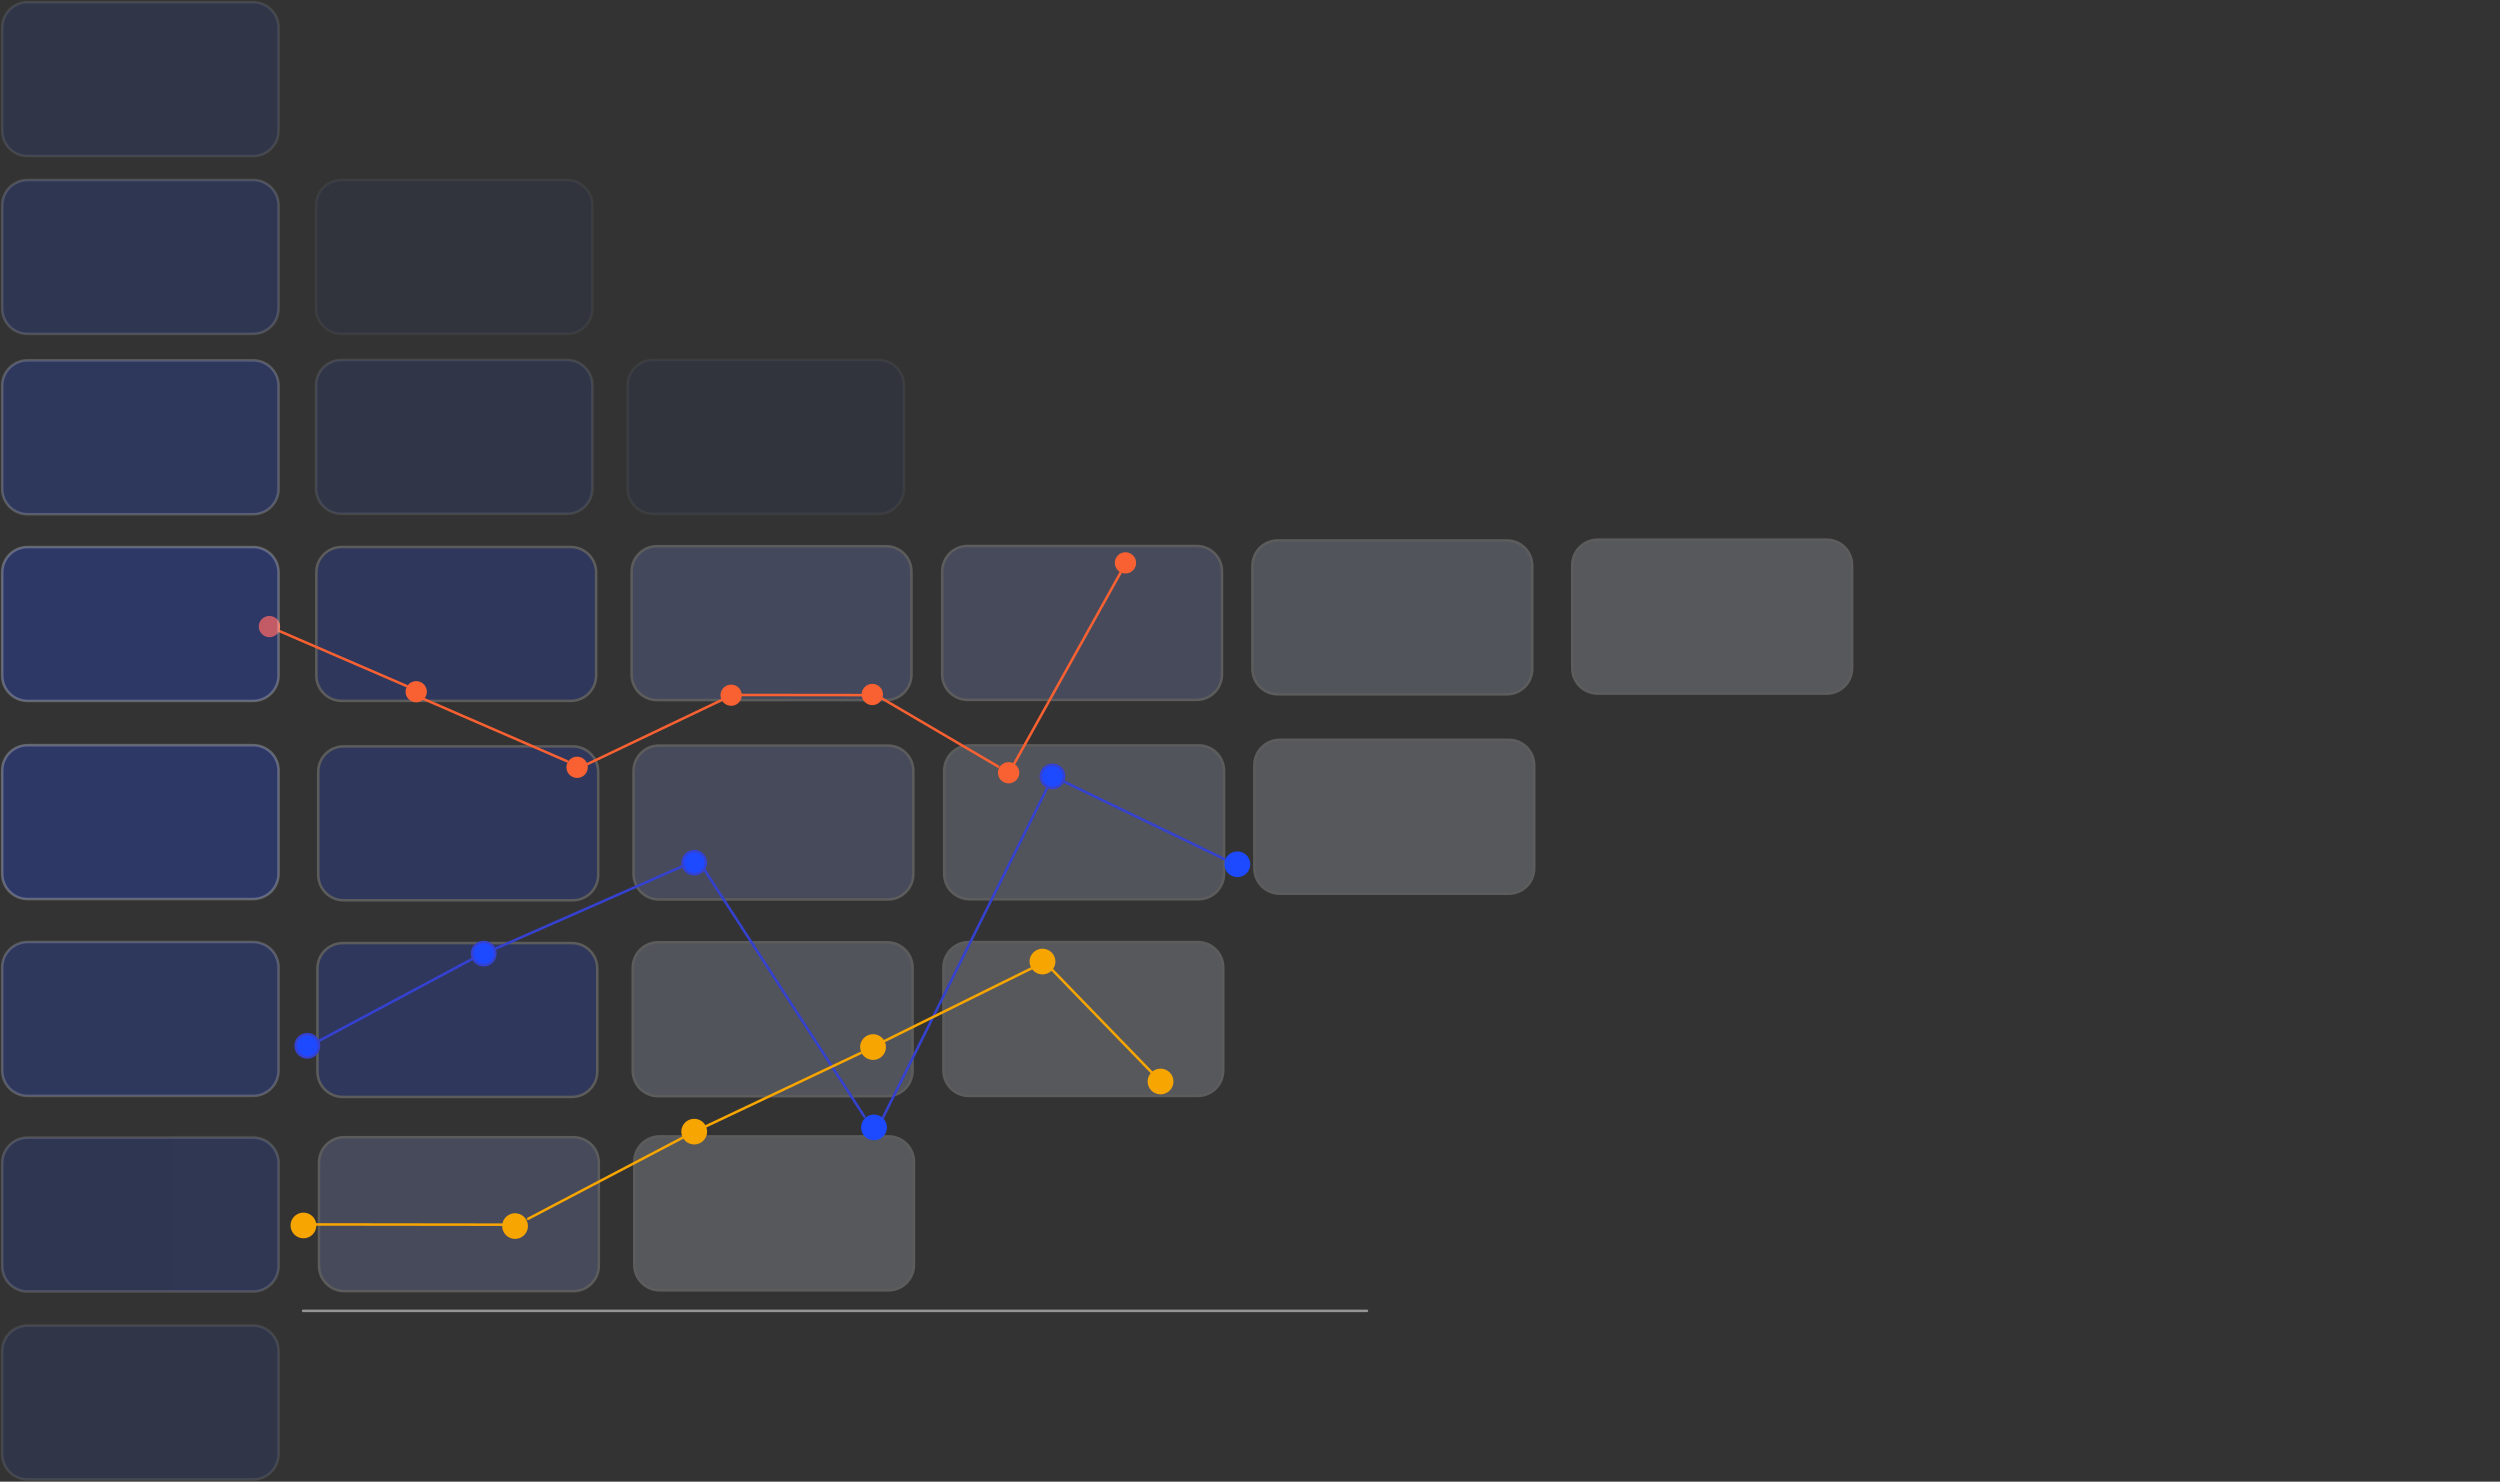 <svg xmlns="http://www.w3.org/2000/svg" width="1144" height="678" fill="none" viewBox="0 0 1144 678"><rect x="0" y="0" width="1144" height="678" fill="#333333" stroke="none"/><g clip-path="url(#clip0)" opacity=".2"><path fill="#1D4AFF" fill-rule="evenodd" stroke="#fff" stroke-linecap="round" stroke-linejoin="round" stroke-width="1.162" d="M144.741 261.934C144.741 255.515 149.945 250.311 156.365 250.311H261.166C267.586 250.311 272.79 255.515 272.79 261.934V309.1C272.79 315.52 267.586 320.724 261.166 320.724H156.365C149.945 320.724 144.741 315.52 144.741 309.1V261.934Z" clip-rule="evenodd"/><path fill="#859DFF" fill-rule="evenodd" stroke="#fff" stroke-linecap="round" stroke-linejoin="round" stroke-width="1.162" d="M289.028 261.564C289.028 255.145 294.232 249.941 300.651 249.941H405.452C411.872 249.941 417.076 255.145 417.076 261.564V308.73C417.076 315.15 411.872 320.354 405.452 320.354H300.651C294.232 320.354 289.028 315.15 289.028 308.73V261.564Z" clip-rule="evenodd"/><path fill="#8FA6FC" fill-rule="evenodd" stroke="#fff" stroke-linecap="round" stroke-linejoin="round" stroke-width="1.162" d="M431.157 261.466C431.157 255.046 436.361 249.842 442.781 249.842H547.56C553.98 249.842 559.184 255.046 559.184 261.466V308.632C559.184 315.051 553.98 320.255 547.56 320.255H442.781C436.361 320.255 431.157 315.051 431.157 308.632V261.466Z" clip-rule="evenodd"/><path fill="#CFD9FF" fill-rule="evenodd" stroke="#fff" stroke-linecap="round" stroke-linejoin="round" stroke-width="1.162" d="M573.114 258.927C573.114 252.508 578.318 247.304 584.738 247.304H689.539C695.958 247.304 701.162 252.508 701.162 258.927V306.093C701.162 312.513 695.958 317.717 689.539 317.717H584.738C578.318 317.717 573.114 312.513 573.114 306.093V258.927Z" clip-rule="evenodd"/><path fill="#E7EAFD" fill-rule="evenodd" stroke="#fff" stroke-linecap="round" stroke-linejoin="round" stroke-width="1.162" d="M719.47 258.582C719.47 252.163 724.674 246.959 731.094 246.959H835.895C842.314 246.959 847.518 252.163 847.518 258.582V305.773C847.518 312.192 842.314 317.396 835.895 317.396H731.094C724.674 317.396 719.47 312.192 719.47 305.773V258.582Z" clip-rule="evenodd"/><path fill="#1D4AFF" fill-rule="evenodd" stroke="#fff" stroke-linecap="round" stroke-linejoin="round" stroke-width="1.162" d="M145.626 353.173C145.626 346.754 150.83 341.55 157.249 341.55H262.115C268.534 341.55 273.739 346.754 273.739 353.173V400.339C273.739 406.759 268.534 411.963 262.115 411.963H157.249C150.83 411.963 145.626 406.759 145.626 400.339V353.173Z" clip-rule="evenodd"/><path fill="#8FA6FC" fill-rule="evenodd" stroke="#fff" stroke-linecap="round" stroke-linejoin="round" stroke-width="1.162" d="M289.912 352.803C289.912 346.383 295.116 341.179 301.535 341.179H406.315C412.734 341.179 417.938 346.383 417.938 352.803V399.969C417.938 406.388 412.734 411.592 406.315 411.592H301.535C295.116 411.592 289.912 406.388 289.912 399.969V352.803Z" clip-rule="evenodd"/><path fill="#CFD9FF" fill-rule="evenodd" stroke="#fff" stroke-linecap="round" stroke-linejoin="round" stroke-width="1.162" d="M432.062 352.705C432.062 346.285 437.266 341.081 443.686 341.081H548.487C554.906 341.081 560.11 346.285 560.11 352.705V399.871C560.11 406.29 554.906 411.494 548.487 411.494H443.686C437.266 411.494 432.062 406.29 432.062 399.871V352.705Z" clip-rule="evenodd"/><path fill="#E7EAFD" fill-rule="evenodd" stroke="#fff" stroke-linecap="round" stroke-linejoin="round" stroke-width="1.162" d="M573.998 350.166C573.998 343.747 579.202 338.542 585.622 338.542H690.423C696.842 338.542 702.046 343.747 702.046 350.166V397.332C702.046 403.752 696.842 408.956 690.423 408.956H585.622C579.202 408.956 573.998 403.752 573.998 397.332V350.166Z" clip-rule="evenodd"/><path fill="#1D4AFF" fill-rule="evenodd" stroke="#fff" stroke-linecap="round" stroke-linejoin="round" stroke-width="1.162" d="M145.259 443.179C145.259 436.76 150.463 431.556 156.882 431.556H261.683C268.103 431.556 273.307 436.76 273.307 443.179V490.345C273.307 496.765 268.103 501.969 261.683 501.969H156.882C150.463 501.969 145.259 496.765 145.259 490.345V443.179Z" clip-rule="evenodd"/><path fill="#CFD9FF" fill-rule="evenodd" stroke="#fff" stroke-linecap="round" stroke-linejoin="round" stroke-width="1.162" d="M289.545 442.81C289.545 436.39 294.749 431.186 301.169 431.186H405.97C412.389 431.186 417.593 436.39 417.593 442.81V490C417.593 496.42 412.389 501.624 405.97 501.624H301.169C294.749 501.624 289.545 496.42 289.545 490V442.81Z" clip-rule="evenodd"/><path fill="#E7EAFD" fill-rule="evenodd" stroke="#fff" stroke-linecap="round" stroke-linejoin="round" stroke-width="1.162" d="M431.718 442.711C431.718 436.292 436.922 431.088 443.341 431.088H548.121C554.54 431.088 559.744 436.292 559.744 442.711V489.877C559.744 496.297 554.54 501.501 548.121 501.501H443.341C436.922 501.501 431.718 496.297 431.718 489.877V442.711Z" clip-rule="evenodd"/><path fill="#8FA6FC" fill-rule="evenodd" stroke="#fff" stroke-linecap="round" stroke-linejoin="round" stroke-width="1.162" d="M145.971 532.003C145.971 525.583 151.175 520.379 157.594 520.379H262.396C268.815 520.379 274.019 525.583 274.019 532.003V579.193C274.019 585.613 268.815 590.817 262.396 590.817H157.595C151.175 590.817 145.971 585.613 145.971 579.193V532.003Z" clip-rule="evenodd"/><path fill="#E7EAFD" fill-rule="evenodd" stroke="#fff" stroke-linecap="round" stroke-linejoin="round" stroke-width="1.162" d="M290.257 531.633C290.257 525.214 295.461 520.01 301.88 520.01H406.595C413.015 520.01 418.219 525.214 418.219 531.633V578.824C418.219 585.243 413.015 590.447 406.595 590.447H301.88C295.461 590.447 290.257 585.243 290.257 578.824V531.633Z" clip-rule="evenodd"/><path fill="#1D4AFF" fill-rule="evenodd" stroke="#fff" stroke-linecap="round" stroke-linejoin="round" stroke-width="1.162" d="M1 531.615C1 525.196 6.204 519.992 12.624 519.992H115.844C122.264 519.992 127.468 525.196 127.468 531.615V578.782C127.468 585.201 122.264 590.405 115.844 590.405H12.624C6.204 590.405 1 585.201 1 578.782V531.615Z" clip-rule="evenodd" opacity=".05"/></g><path fill="#F96132" fill-rule="evenodd" stroke="#F96132" stroke-linecap="round" stroke-linejoin="round" stroke-width="1.162" d="M510.701 257.575C510.701 256.728 510.954 255.901 511.426 255.197C511.899 254.493 512.572 253.945 513.358 253.621C514.144 253.297 515.01 253.212 515.845 253.377C516.679 253.543 517.446 253.95 518.048 254.549C518.65 255.147 519.06 255.91 519.226 256.74C519.392 257.57 519.307 258.431 518.981 259.213C518.656 259.995 518.104 260.663 517.396 261.133C516.688 261.604 515.856 261.855 515.005 261.855C513.864 261.852 512.771 261.4 511.965 260.598C511.158 259.796 510.704 258.709 510.701 257.575Z" clip-rule="evenodd"/><path fill="#1D4AFF" fill-rule="evenodd" stroke="#fff" stroke-linecap="round" stroke-linejoin="round" stroke-width="1.162" d="M144.62 176.34C144.62 169.92 149.824 164.716 156.244 164.716H259.464C265.883 164.716 271.087 169.92 271.087 176.34V223.506C271.087 229.925 265.883 235.129 259.464 235.129H156.244C149.824 235.129 144.62 229.925 144.62 223.506V176.34Z" clip-rule="evenodd" opacity=".1"/><path fill="#1D4AFF" fill-rule="evenodd" stroke="#fff" stroke-linecap="round" stroke-linejoin="round" stroke-width="1.162" d="M287.177 176.34C287.177 169.92 292.381 164.716 298.801 164.716H402.021C408.44 164.716 413.644 169.92 413.644 176.34V223.506C413.644 229.925 408.44 235.129 402.021 235.129H298.801C292.381 235.129 287.177 229.925 287.177 223.506V176.34Z" clip-rule="evenodd" opacity=".05"/><path fill="#1D4AFF" fill-rule="evenodd" stroke="#fff" stroke-linecap="round" stroke-linejoin="round" stroke-width="1.162" d="M144.62 93.989C144.62 87.569 149.824 82.365 156.244 82.365H259.464C265.883 82.365 271.087 87.569 271.087 93.989V141.155C271.087 147.574 265.883 152.778 259.464 152.778H156.244C149.824 152.778 144.62 147.574 144.62 141.155V93.989Z" clip-rule="evenodd" opacity=".05"/><g clip-path="url(#clip1)"><path stroke="#fff" stroke-linecap="round" stroke-linejoin="round" stroke-width="1.162" d="M138.717 599.846H625.504" opacity=".48"/><path fill="#F7A501" fill-rule="evenodd" stroke="#F7A501" stroke-linecap="round" stroke-linejoin="round" stroke-width="1.162" d="M133.535 560.736C133.543 559.692 133.862 558.673 134.451 557.809C135.04 556.945 135.874 556.273 136.846 555.879C137.819 555.485 138.887 555.386 139.916 555.595C140.945 555.803 141.889 556.31 142.629 557.052C143.369 557.793 143.871 558.735 144.073 559.76C144.275 560.785 144.167 561.846 143.764 562.811C143.36 563.775 142.678 564.598 141.804 565.178C140.931 565.757 139.904 566.066 138.854 566.066C138.152 566.064 137.458 565.925 136.811 565.656C136.164 565.387 135.576 564.994 135.082 564.499C134.588 564.004 134.197 563.416 133.932 562.771C133.666 562.125 133.531 561.434 133.535 560.736Z" clip-rule="evenodd"/><path fill="#F7A501" fill-rule="evenodd" stroke="#F7A501" stroke-linecap="round" stroke-linejoin="round" stroke-width="1.162" d="M394.173 479.123C394.176 478.074 394.491 477.05 395.08 476.18C395.668 475.309 396.502 474.632 397.478 474.233C398.453 473.834 399.526 473.732 400.56 473.939C401.594 474.146 402.542 474.653 403.286 475.397C404.03 476.14 404.535 477.087 404.739 478.116C404.942 479.145 404.833 480.211 404.427 481.179C404.021 482.147 403.336 482.973 402.457 483.554C401.579 484.134 400.547 484.442 399.492 484.44C398.792 484.438 398.099 484.299 397.453 484.031C396.806 483.763 396.219 483.371 395.726 482.877C395.232 482.383 394.84 481.798 394.574 481.154C394.308 480.51 394.172 479.82 394.173 479.123Z" clip-rule="evenodd"/><path fill="#F7A501" fill-rule="evenodd" stroke="#F7A501" stroke-linecap="round" stroke-linejoin="round" stroke-width="1.162" d="M471.708 440.003C471.711 438.954 472.026 437.93 472.615 437.059C473.203 436.189 474.037 435.511 475.013 435.112C475.988 434.713 477.061 434.611 478.095 434.818C479.128 435.026 480.077 435.533 480.821 436.277C481.565 437.02 482.07 437.966 482.273 438.995C482.477 440.025 482.368 441.091 481.962 442.058C481.556 443.026 480.87 443.853 479.992 444.433C479.114 445.014 478.082 445.322 477.027 445.319C476.327 445.318 475.634 445.179 474.987 444.91C474.341 444.642 473.754 444.25 473.26 443.757C472.767 443.263 472.375 442.677 472.109 442.033C471.843 441.389 471.706 440.699 471.708 440.003Z" clip-rule="evenodd"/><path fill="#F7A501" fill-rule="evenodd" stroke="#F7A501" stroke-linecap="round" stroke-linejoin="round" stroke-width="1.162" d="M525.727 494.879C525.729 493.83 526.045 492.805 526.633 491.935C527.221 491.064 528.056 490.387 529.031 489.988C530.007 489.589 531.079 489.487 532.113 489.694C533.147 489.901 534.096 490.409 534.84 491.152C535.583 491.896 536.089 492.842 536.292 493.871C536.495 494.9 536.387 495.966 535.981 496.934C535.574 497.902 534.889 498.729 534.01 499.309C533.132 499.889 532.1 500.198 531.046 500.195C530.345 500.193 529.652 500.054 529.006 499.786C528.36 499.518 527.773 499.126 527.279 498.632C526.785 498.139 526.394 497.553 526.127 496.909C525.861 496.265 525.725 495.575 525.727 494.879Z" clip-rule="evenodd"/><path fill="#F7A501" fill-rule="evenodd" stroke="#F7A501" stroke-linecap="round" stroke-linejoin="round" stroke-width="1.162" d="M312.347 517.824C312.35 516.778 312.664 515.757 313.25 514.889C313.837 514.021 314.668 513.345 315.64 512.947C316.612 512.549 317.682 512.446 318.712 512.651C319.743 512.857 320.69 513.362 321.432 514.102C322.175 514.842 322.68 515.785 322.884 516.81C323.088 517.836 322.982 518.899 322.579 519.864C322.176 520.83 321.494 521.655 320.62 522.236C319.745 522.816 318.718 523.126 317.666 523.126C316.254 523.123 314.902 522.562 313.904 521.568C312.907 520.574 312.347 519.228 312.347 517.824Z" clip-rule="evenodd"/><path fill="#F7A501" fill-rule="evenodd" stroke="#F7A501" stroke-linecap="round" stroke-linejoin="round" stroke-width="1.162" d="M230.371 561.036C230.374 559.991 230.688 558.969 231.274 558.101C231.86 557.233 232.692 556.558 233.664 556.159C234.636 555.761 235.705 555.658 236.736 555.864C237.767 556.07 238.714 556.574 239.456 557.315C240.199 558.055 240.704 558.997 240.908 560.023C241.112 561.049 241.006 562.111 240.603 563.077C240.2 564.043 239.518 564.868 238.644 565.449C237.769 566.029 236.742 566.339 235.69 566.339C234.991 566.339 234.298 566.202 233.652 565.935C233.005 565.668 232.418 565.278 231.924 564.785C231.43 564.293 231.039 563.708 230.772 563.065C230.506 562.421 230.37 561.732 230.371 561.036Z" clip-rule="evenodd"/><path fill="#1D4AFF" fill-rule="evenodd" stroke="#3541D1" stroke-linecap="round" stroke-linejoin="round" stroke-width="1.162" d="M135.289 478.564C135.289 477.515 135.602 476.489 136.189 475.617C136.775 474.744 137.609 474.065 138.584 473.664C139.56 473.263 140.632 473.159 141.667 473.364C142.702 473.57 143.652 474.077 144.397 474.819C145.143 475.562 145.649 476.509 145.854 477.538C146.058 478.568 145.95 479.634 145.545 480.603C145.139 481.572 144.453 482.399 143.575 482.98C142.696 483.561 141.663 483.87 140.608 483.867C139.196 483.863 137.843 483.303 136.846 482.309C135.849 481.315 135.289 479.968 135.289 478.564Z" clip-rule="evenodd"/><path fill="#1D4AFF" fill-rule="evenodd" stroke="#3541D1" stroke-linecap="round" stroke-linejoin="round" stroke-width="1.162" d="M312.347 394.77C312.347 393.721 312.661 392.695 313.247 391.823C313.834 390.95 314.667 390.271 315.643 389.87C316.618 389.469 317.691 389.364 318.725 389.57C319.76 389.776 320.71 390.282 321.456 391.025C322.201 391.768 322.708 392.714 322.912 393.744C323.116 394.773 323.008 395.84 322.603 396.809C322.197 397.777 321.511 398.605 320.633 399.186C319.754 399.767 318.722 400.075 317.666 400.073C316.254 400.069 314.902 399.509 313.904 398.515C312.907 397.521 312.347 396.174 312.347 394.77Z" clip-rule="evenodd"/><path fill="#1D4AFF" fill-rule="evenodd" stroke="#3541D1" stroke-linecap="round" stroke-linejoin="round" stroke-width="1.162" d="M476.287 355.252C476.287 354.202 476.6 353.177 477.186 352.304C477.773 351.432 478.607 350.752 479.582 350.351C480.557 349.95 481.63 349.846 482.665 350.052C483.699 350.258 484.65 350.764 485.395 351.507C486.14 352.25 486.647 353.196 486.851 354.226C487.055 355.255 486.948 356.322 486.542 357.29C486.136 358.259 485.451 359.086 484.572 359.667C483.693 360.248 482.661 360.557 481.606 360.554C480.194 360.551 478.841 359.991 477.844 358.996C476.847 358.002 476.287 356.656 476.287 355.252Z" clip-rule="evenodd"/><path fill="#1D4AFF" fill-rule="evenodd" stroke="#3541D1" stroke-linecap="round" stroke-linejoin="round" stroke-width="1.162" d="M216.019 436.36C216.019 435.311 216.332 434.285 216.918 433.413C217.505 432.541 218.338 431.861 219.314 431.46C220.289 431.059 221.362 430.955 222.397 431.161C223.431 431.366 224.382 431.873 225.127 432.616C225.872 433.359 226.379 434.305 226.583 435.334C226.787 436.364 226.68 437.43 226.274 438.399C225.868 439.368 225.183 440.195 224.304 440.776C223.425 441.357 222.393 441.666 221.337 441.663C219.926 441.659 218.573 441.099 217.576 440.105C216.579 439.111 216.019 437.764 216.019 436.36Z" clip-rule="evenodd"/><path fill="#1D4AFF" fill-rule="evenodd" stroke="#1D4AFF" stroke-linecap="round" stroke-linejoin="round" stroke-width="1.162" d="M394.598 515.915C394.598 514.866 394.912 513.84 395.498 512.968C396.085 512.095 396.918 511.416 397.893 511.015C398.869 510.614 399.942 510.509 400.976 510.715C402.011 510.921 402.961 511.427 403.706 512.17C404.452 512.913 404.959 513.859 405.163 514.889C405.367 515.918 405.259 516.985 404.854 517.954C404.448 518.922 403.762 519.75 402.884 520.331C402.005 520.912 400.973 521.22 399.917 521.218C398.505 521.214 397.152 520.654 396.155 519.66C395.158 518.666 394.598 517.319 394.598 515.915Z" clip-rule="evenodd"/><path fill="#1D4AFF" fill-rule="evenodd" stroke="#1D4AFF" stroke-linecap="round" stroke-linejoin="round" stroke-width="1.162" d="M560.868 395.492C560.868 394.443 561.181 393.417 561.768 392.545C562.354 391.673 563.188 390.993 564.163 390.592C565.138 390.191 566.211 390.087 567.246 390.293C568.281 390.498 569.231 391.005 569.976 391.748C570.721 392.491 571.228 393.437 571.432 394.466C571.637 395.496 571.529 396.562 571.123 397.531C570.718 398.5 570.032 399.327 569.153 399.908C568.275 400.489 567.242 400.798 566.187 400.795C564.775 400.792 563.422 400.231 562.425 399.237C561.428 398.243 560.868 396.896 560.868 395.492Z" clip-rule="evenodd"/><path fill="#F7A501" fill-rule="evenodd" d="M145.941 476.315L216.183 438.773L145.941 476.315Z" clip-rule="evenodd"/><path stroke="#3541D1" stroke-linecap="round" stroke-linejoin="round" stroke-width="1.162" d="M145.941 476.315L216.183 438.773"/><path fill="#F7A501" fill-rule="evenodd" d="M227.095 433.948L312.581 396.27L227.095 433.948Z" clip-rule="evenodd"/><path stroke="#3541D1" stroke-linecap="round" stroke-linejoin="round" stroke-width="1.162" d="M227.095 433.948L312.581 396.27"/><path fill="#F7A501" fill-rule="evenodd" d="M322.313 397.96L395.558 510.967L322.313 397.96Z" clip-rule="evenodd"/><path stroke="#3541D1" stroke-linecap="round" stroke-linejoin="round" stroke-width="1.162" d="M322.313 397.96L395.558 510.967"/><path fill="#F7A501" fill-rule="evenodd" d="M403.975 511.539L479.371 360.227L403.975 511.539Z" clip-rule="evenodd"/><path stroke="#3541D1" stroke-linecap="round" stroke-linejoin="round" stroke-width="1.162" d="M403.975 511.539L479.371 360.227"/><path fill="#F7A501" fill-rule="evenodd" d="M486.253 357.365L560.279 393.148L486.253 357.365Z" clip-rule="evenodd"/><path stroke="#3541D1" stroke-linecap="round" stroke-linejoin="round" stroke-width="1.162" d="M486.253 357.365L560.279 393.148"/><path fill="#F7A501" fill-rule="evenodd" d="M531.249 495.115L475.412 437.507L531.249 495.115Z" clip-rule="evenodd"/><path stroke="#F7A501" stroke-linecap="round" stroke-linejoin="round" stroke-width="1.162" d="M531.249 495.115L475.412 437.507"/><path fill="#F7A501" fill-rule="evenodd" d="M393.831 481.863L322.547 515.629L393.831 481.863Z" clip-rule="evenodd"/><path stroke="#F7A501" stroke-linecap="round" stroke-linejoin="round" stroke-width="1.162" d="M393.831 481.863L322.547 515.629"/><path fill="#F7A501" fill-rule="evenodd" d="M475.138 441.573L400.541 478.443L475.138 441.573Z" clip-rule="evenodd"/><path stroke="#F7A501" stroke-linecap="round" stroke-linejoin="round" stroke-width="1.162" d="M475.138 441.573L400.541 478.443"/><path fill="#F7A501" fill-rule="evenodd" d="M312.8 520.386L241.667 557.724L312.8 520.386Z" clip-rule="evenodd"/><path stroke="#F7A501" stroke-linecap="round" stroke-linejoin="round" stroke-width="1.162" d="M312.8 520.386L241.667 557.724"/><path fill="#F7A501" fill-rule="evenodd" d="M230.193 560.409L144.2 560.3L230.193 560.409Z" clip-rule="evenodd"/><path stroke="#F7A501" stroke-linecap="round" stroke-linejoin="round" stroke-width="1.162" d="M230.193 560.409L144.2 560.3"/></g><path fill="#F96132" fill-rule="evenodd" stroke="#F96132" stroke-linecap="round" stroke-linejoin="round" stroke-width="1.162" d="M118.992 286.719C118.992 285.872 119.245 285.044 119.718 284.34C120.191 283.636 120.864 283.088 121.651 282.764C122.438 282.441 123.304 282.356 124.14 282.522C124.975 282.689 125.742 283.097 126.343 283.697C126.945 284.297 127.354 285.06 127.518 285.891C127.683 286.722 127.596 287.583 127.269 288.365C126.941 289.146 126.388 289.814 125.679 290.283C124.97 290.752 124.136 291.001 123.285 290.999C122.145 290.996 121.053 290.544 120.249 289.742C119.444 288.939 118.992 287.852 118.992 286.719Z" clip-rule="evenodd"/><path fill="#F96132" fill-rule="evenodd" stroke="#F96132" stroke-linecap="round" stroke-linejoin="round" stroke-width="1.162" d="M259.78 351.114C259.78 350.267 260.032 349.44 260.505 348.736C260.978 348.032 261.65 347.484 262.437 347.16C263.223 346.836 264.089 346.751 264.924 346.916C265.758 347.081 266.525 347.489 267.127 348.087C267.729 348.686 268.139 349.449 268.305 350.279C268.471 351.109 268.386 351.97 268.06 352.752C267.734 353.534 267.183 354.202 266.475 354.672C265.767 355.142 264.935 355.394 264.084 355.394C262.942 355.394 261.848 354.943 261.041 354.14C260.234 353.337 259.78 352.249 259.78 351.114Z" clip-rule="evenodd"/><path fill="#F96132" fill-rule="evenodd" stroke="#F96132" stroke-linecap="round" stroke-linejoin="round" stroke-width="1.162" d="M394.87 317.8C394.87 316.953 395.123 316.125 395.596 315.421C396.07 314.717 396.742 314.168 397.53 313.845C398.317 313.521 399.183 313.437 400.018 313.603C400.853 313.769 401.62 314.178 402.221 314.777C402.823 315.377 403.232 316.141 403.396 316.972C403.561 317.802 403.474 318.663 403.147 319.445C402.82 320.227 402.266 320.895 401.557 321.364C400.848 321.833 400.015 322.082 399.163 322.08C398.023 322.077 396.931 321.624 396.127 320.822C395.322 320.02 394.87 318.933 394.87 317.8Z" clip-rule="evenodd"/><path fill="#F96132" fill-rule="evenodd" stroke="#F96132" stroke-linecap="round" stroke-linejoin="round" stroke-width="1.162" d="M186.161 316.512C186.166 315.669 186.421 314.846 186.896 314.147C187.37 313.448 188.042 312.904 188.827 312.584C189.611 312.265 190.474 312.183 191.305 312.35C192.136 312.518 192.899 312.926 193.497 313.524C194.096 314.122 194.502 314.882 194.666 315.71C194.83 316.537 194.744 317.394 194.418 318.173C194.092 318.952 193.542 319.617 192.837 320.085C192.131 320.553 191.302 320.803 190.454 320.803C189.889 320.802 189.33 320.69 188.808 320.473C188.286 320.257 187.813 319.94 187.414 319.542C187.015 319.143 186.7 318.671 186.485 318.151C186.27 317.631 186.16 317.074 186.161 316.512Z" clip-rule="evenodd"/><path fill="#F96132" fill-rule="evenodd" stroke="#F96132" stroke-linecap="round" stroke-linejoin="round" stroke-width="1.162" d="M330.28 318.119C330.282 317.275 330.535 316.451 331.008 315.75C331.481 315.05 332.153 314.504 332.937 314.183C333.722 313.861 334.585 313.779 335.417 313.944C336.249 314.11 337.012 314.518 337.612 315.115C338.211 315.713 338.619 316.473 338.783 317.301C338.948 318.129 338.863 318.987 338.537 319.766C338.212 320.545 337.662 321.211 336.956 321.68C336.25 322.149 335.421 322.399 334.572 322.399C333.433 322.396 332.341 321.944 331.536 321.141C330.731 320.339 330.28 319.252 330.28 318.119Z" clip-rule="evenodd"/><path fill="#F96132" fill-rule="evenodd" stroke="#F96132" stroke-linecap="round" stroke-linejoin="round" stroke-width="1.162" d="M457.238 353.611C457.238 352.764 457.49 351.936 457.964 351.232C458.437 350.528 459.11 349.98 459.897 349.656C460.684 349.333 461.55 349.249 462.385 349.415C463.22 349.581 463.987 349.989 464.589 350.589C465.19 351.189 465.599 351.952 465.764 352.783C465.929 353.614 465.842 354.475 465.515 355.257C465.187 356.039 464.634 356.706 463.924 357.175C463.215 357.644 462.382 357.893 461.53 357.891C460.391 357.888 459.299 357.436 458.494 356.634C457.69 355.831 457.238 354.744 457.238 353.611Z" clip-rule="evenodd"/><path fill="#F96132" fill-rule="evenodd" d="M127.456 288.601L186.006 313.905L127.456 288.601Z" clip-rule="evenodd"/><path stroke="#F96132" stroke-linecap="round" stroke-linejoin="round" stroke-width="1.162" d="M127.456 288.601L186.006 313.905"/><path fill="#F96132" fill-rule="evenodd" d="M190.986 318.6L259.496 348.357L190.986 318.6Z" clip-rule="evenodd"/><path stroke="#F96132" stroke-linecap="round" stroke-linejoin="round" stroke-width="1.162" d="M190.986 318.6L259.496 348.357"/><path fill="#F96132" fill-rule="evenodd" d="M268.631 349.727L330.5 320.22L268.631 349.727Z" clip-rule="evenodd"/><path stroke="#F96132" stroke-linecap="round" stroke-linejoin="round" stroke-width="1.162" d="M268.631 349.727L330.5 320.22"/><path fill="#F96132" fill-rule="evenodd" d="M339.318 318.02L394.981 318.086L339.318 318.02Z" clip-rule="evenodd"/><path stroke="#F96132" stroke-linecap="round" stroke-linejoin="round" stroke-width="1.162" d="M339.318 318.02L394.981 318.086"/><path fill="#F96132" fill-rule="evenodd" d="M403.113 319.329L456.817 350.816L403.113 319.329Z" clip-rule="evenodd"/><path stroke="#F96132" stroke-linecap="round" stroke-linejoin="round" stroke-width="1.162" d="M403.113 319.329L456.817 350.816"/><path fill="#F96132" fill-rule="evenodd" d="M464.263 349.145L513.121 261.448L464.263 349.145Z" clip-rule="evenodd"/><path stroke="#F96132" stroke-linecap="round" stroke-linejoin="round" stroke-width="1.162" d="M464.263 349.145L513.121 261.448"/><path fill="#1D4AFF" fill-rule="evenodd" stroke="#fff" stroke-linecap="round" stroke-linejoin="round" stroke-width="1.162" d="M1 618.21C1 611.791 6.204 606.587 12.623 606.587H115.844C122.263 606.587 127.467 611.791 127.467 618.21V665.376C127.467 671.796 122.263 677 115.844 677H12.624C6.204 677 1 671.796 1 665.376V618.21Z" clip-rule="evenodd" opacity=".1"/><path fill="#1D4AFF" fill-rule="evenodd" stroke="#fff" stroke-linecap="round" stroke-linejoin="round" stroke-width="1.162" d="M1 532.196C1 525.777 6.204 520.573 12.623 520.573H115.844C122.263 520.573 127.467 525.777 127.467 532.196V579.362C127.467 585.782 122.263 590.986 115.844 590.986H12.624C6.204 590.986 1 585.782 1 579.362V532.196Z" clip-rule="evenodd" opacity=".15"/><path fill="#1D4AFF" fill-rule="evenodd" stroke="#fff" stroke-linecap="round" stroke-linejoin="round" stroke-width="1.162" d="M1 93.988C1 87.569 6.204 82.365 12.623 82.365H115.844C122.263 82.365 127.467 87.569 127.467 93.988V141.154C127.467 147.574 122.263 152.778 115.844 152.778H12.624C6.204 152.778 1 147.574 1 141.154V93.988Z" clip-rule="evenodd" opacity=".15"/><path fill="#1D4AFF" fill-rule="evenodd" stroke="#fff" stroke-linecap="round" stroke-linejoin="round" stroke-width="1.162" d="M1 12.624C1 6.204 6.204 1 12.623 1H115.844C122.263 1 127.467 6.204 127.467 12.623V59.79C127.467 66.209 122.263 71.413 115.844 71.413H12.624C6.204 71.413 1 66.209 1 59.79V12.624Z" clip-rule="evenodd" opacity=".1"/><path fill="#1D4AFF" fill-rule="evenodd" stroke="#fff" stroke-linecap="round" stroke-linejoin="round" stroke-width="1.162" d="M1 176.516C1 170.096 6.204 164.892 12.623 164.892H115.844C122.263 164.892 127.467 170.096 127.467 176.516V223.682C127.467 230.101 122.263 235.305 115.844 235.305H12.624C6.204 235.305 1 230.101 1 223.682V176.516Z" clip-rule="evenodd" opacity=".2"/><path fill="#1D4AFF" fill-rule="evenodd" stroke="#fff" stroke-linecap="round" stroke-linejoin="round" stroke-width="1.162" d="M1 261.949C1 255.529 6.204 250.325 12.623 250.325H115.844C122.263 250.325 127.467 255.529 127.467 261.949V309.115C127.467 315.534 122.263 320.738 115.844 320.738H12.624C6.204 320.738 1 315.534 1 309.115V261.949Z" clip-rule="evenodd" opacity=".25"/><path fill="#1D4AFF" fill-rule="evenodd" stroke="#fff" stroke-linecap="round" stroke-linejoin="round" stroke-width="1.162" d="M1 352.612C1 346.193 6.204 340.989 12.623 340.989H115.844C122.263 340.989 127.467 346.193 127.467 352.612V399.778C127.467 406.198 122.263 411.402 115.844 411.402H12.624C6.204 411.402 1 406.198 1 399.778V352.612Z" clip-rule="evenodd" opacity=".25"/><path fill="#1D4AFF" fill-rule="evenodd" stroke="#fff" stroke-linecap="round" stroke-linejoin="round" stroke-width="1.162" d="M1 442.695C1 436.275 6.204 431.071 12.623 431.071H115.844C122.263 431.071 127.467 436.275 127.467 442.695V489.861C127.467 496.28 122.263 501.484 115.844 501.484H12.624C6.204 501.484 1 496.28 1 489.861V442.695Z" clip-rule="evenodd" opacity=".2"/><defs><clipPath id="clip0"><rect width="1065.03" height="369.541" fill="#fff" transform="translate(78.878 235.302)"/></clipPath><clipPath id="clip1"><rect width="527.323" height="351.548" fill="#fff" transform="translate(132.164 290.665)"/></clipPath></defs></svg>
